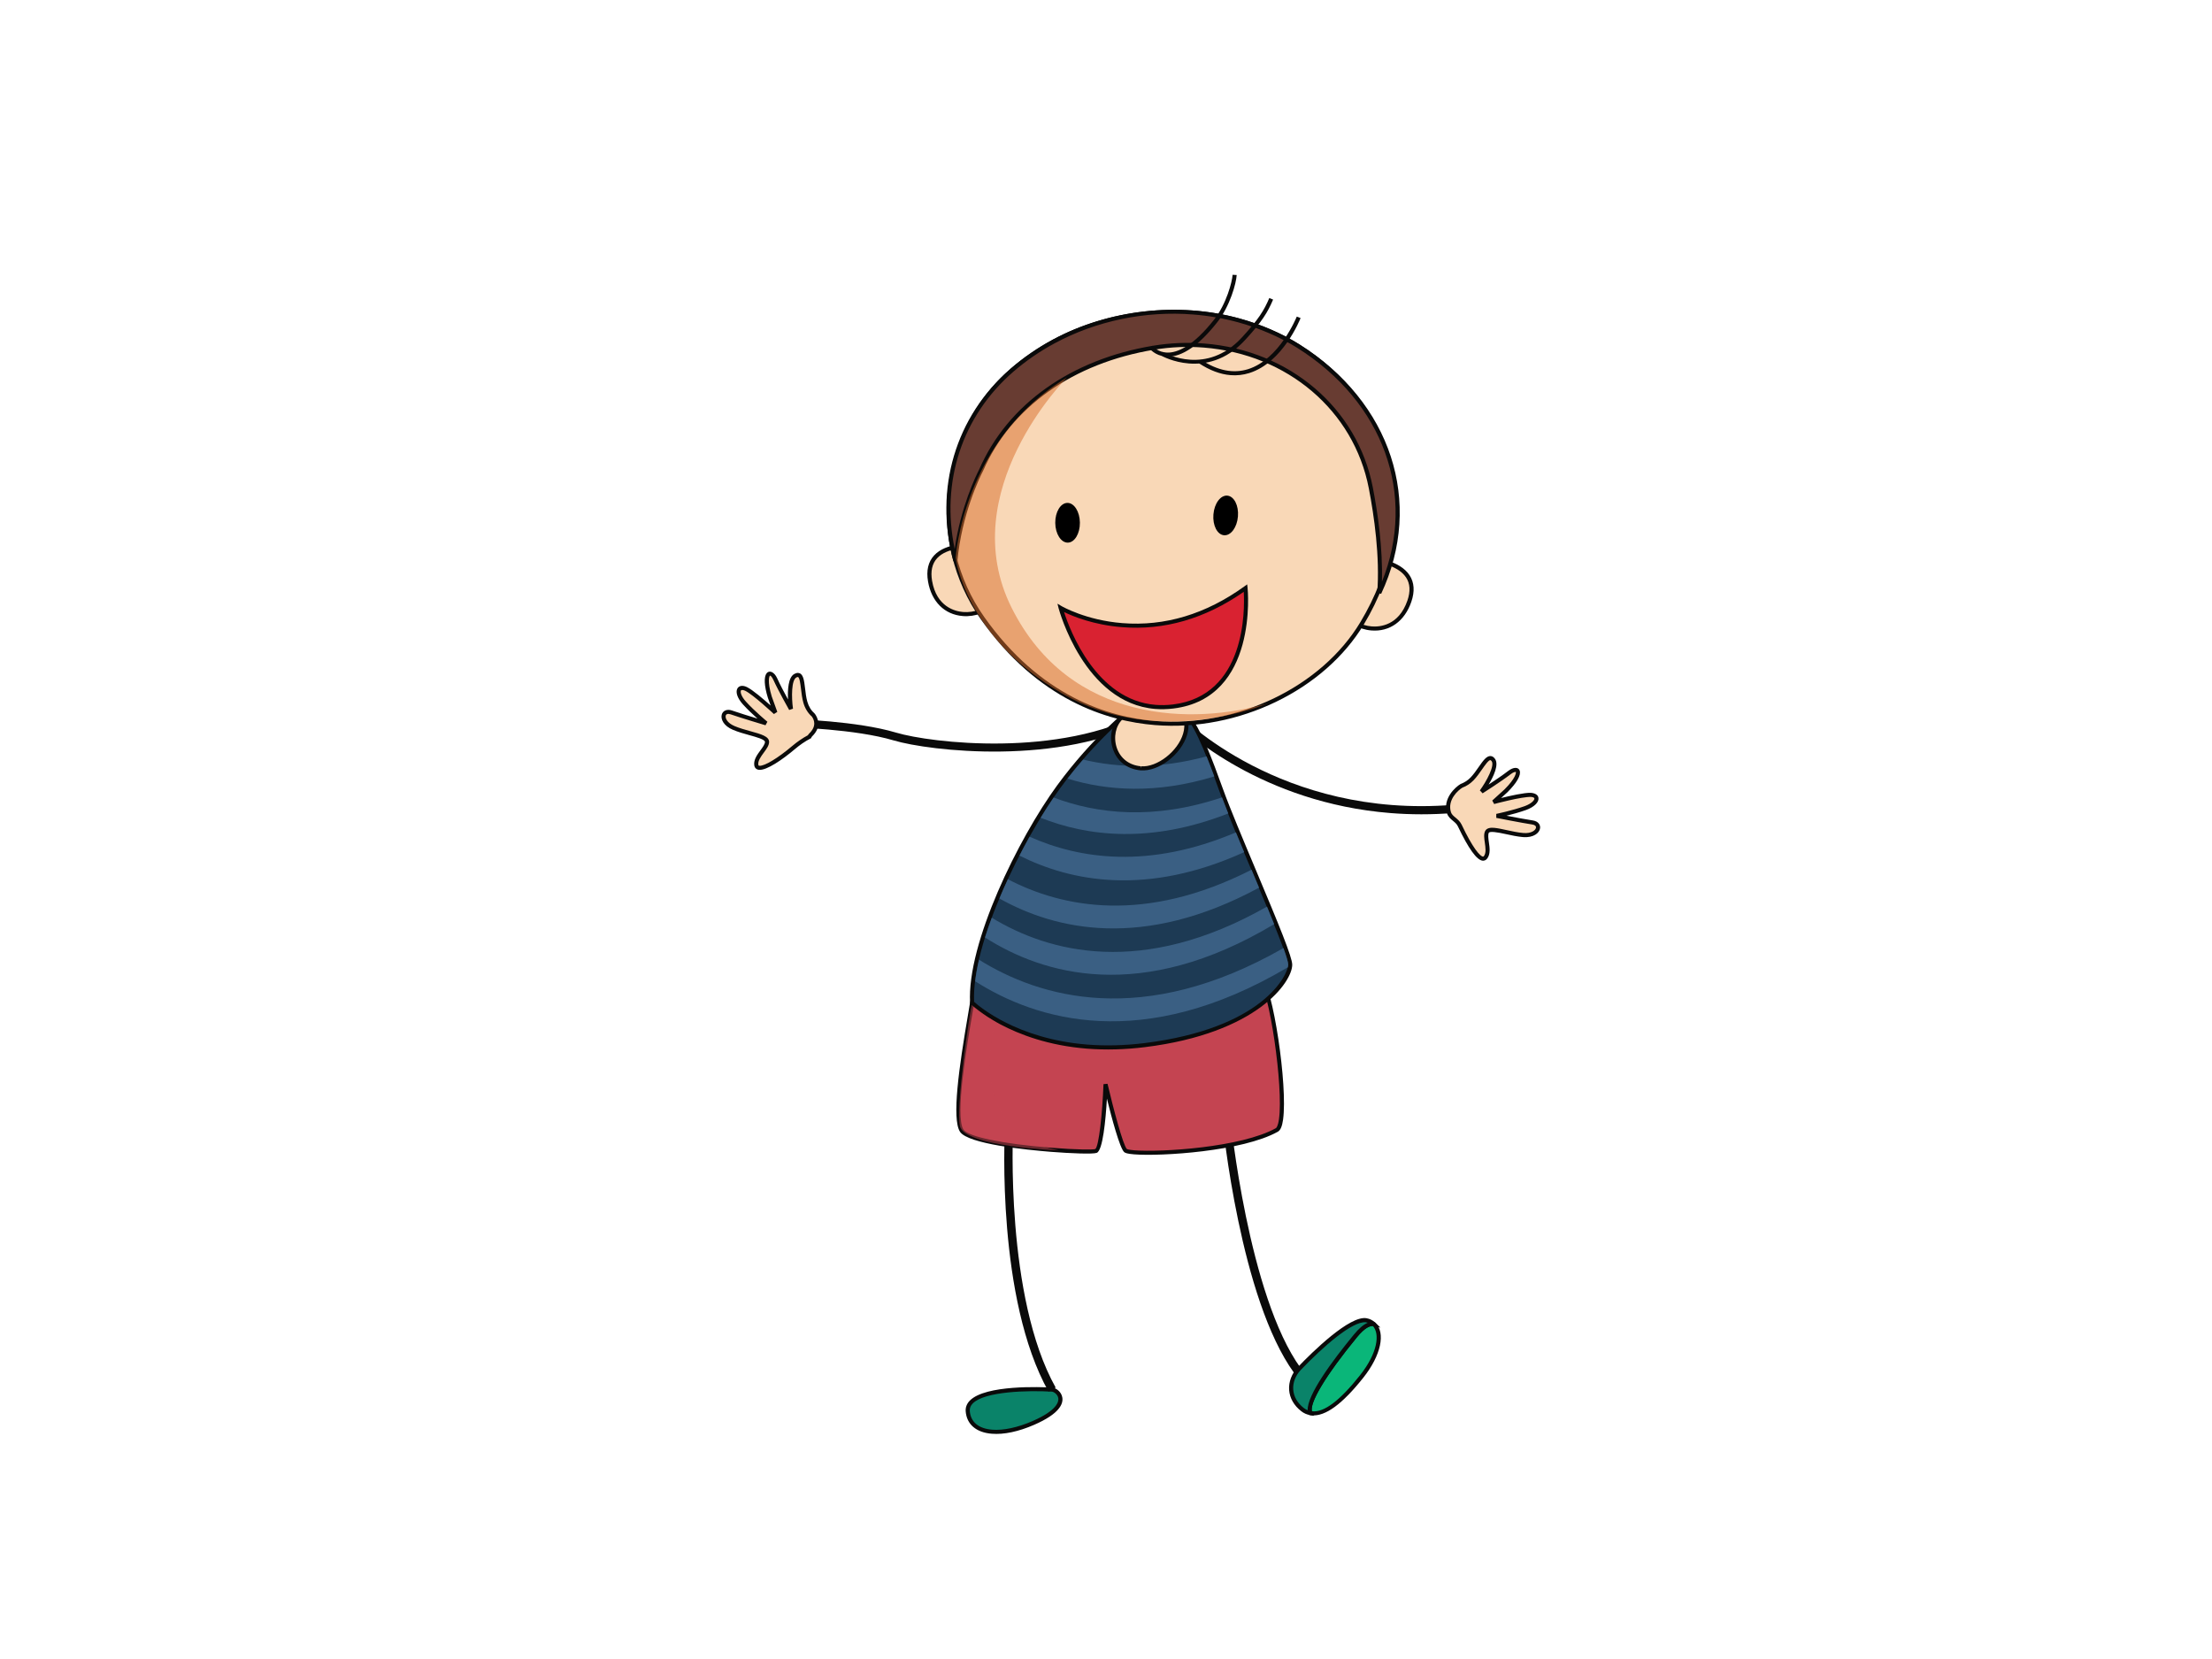 <?xml version="1.0" encoding="utf-8"?>
<!-- Generator: Adobe Illustrator 17.0.0, SVG Export Plug-In . SVG Version: 6.00 Build 0)  -->
<!DOCTYPE svg PUBLIC "-//W3C//DTD SVG 1.1//EN" "http://www.w3.org/Graphics/SVG/1.1/DTD/svg11.dtd">
<svg version="1.1" id="Layer_1" xmlns="http://www.w3.org/2000/svg" xmlns:xlink="http://www.w3.org/1999/xlink" x="0px" y="0px"
	 width="800px" height="600px" viewBox="0 0 800 600" enable-background="new 0 0 800 600" xml:space="preserve">
<g>
	<g>
		<g>
			<g>
				<path fill="#0A8369" d="M380.505,502.573c-9.189-0.525-31.135-0.349-30.509,7.812c0.632,8.159,11.082,9.744,23.73,4.233
					C388.652,508.126,382.638,502.742,380.505,502.573L380.505,502.573z"/>
			</g>
			<g>
				<path fill="#0A0A0A" d="M358.704,518.533L358.704,518.533c-5.646-0.445-9.08-3.393-9.448-8.096
					c-0.109-1.461,0.404-2.787,1.506-3.908c5.676-5.751,25.803-4.917,29.798-4.697c1.272,0.106,3.29,1.431,3.64,3.583
					c0.397,2.314-1.043,5.914-10.184,9.891C368.357,517.767,363.061,518.888,358.704,518.533L358.704,518.533z M380.451,503.306
					c-8.587-0.486-24.296-0.133-28.622,4.248c-0.819,0.823-1.169,1.73-1.091,2.775c0.307,3.947,3.17,6.348,8.081,6.74
					c4.061,0.328,9.25-0.786,14.607-3.115c9.008-3.919,9.52-7.113,9.316-8.304C382.5,504.228,381.108,503.359,380.451,503.306
					L380.451,503.306z"/>
			</g>
		</g>
		<g>
			<g>
				<g>
					<path fill="#0AB679" d="M490.2,483.149c-7.327,8.912-18.373,23.657-16.276,27.923c5.158,0.907,11.72-4.664,18.535-13.229
						c6.659-8.376,7.617-15.908,4.393-18.999C495.285,478.506,493.086,479.63,490.2,483.149z"/>
				</g>
				<g>
					<path fill="#0A0A0A" d="M474.454,511.88L474.454,511.88c-0.223-0.018-0.452-0.045-0.663-0.085l-0.379-0.066l-0.157-0.334
						c-2.236-4.543,7.671-18.12,16.372-28.704c2.844-3.476,5.369-5.019,7.382-4.567l0.355,0.196
						c3.869,3.697,2.097,11.907-4.338,19.979C485.451,507.828,479.383,512.275,474.454,511.88L474.454,511.88z M474.466,510.398
						c4.423,0.554,10.195-3.947,17.396-13.007c6.466-8.138,7.225-15.056,4.646-17.84c-1.079-0.021-2.856,0.564-5.736,4.068
						C479.793,496.979,473.647,507.111,474.466,510.398L474.466,510.398z"/>
				</g>
			</g>
			<g>
				<g>
					<path fill="#0A8369" d="M469.893,494.984c-3.917,4.101-4.29,10.536,1.175,14.818c0.88,0.693,1.844,1.1,2.856,1.271
						c-2.097-4.266,8.948-19.011,16.276-27.923c2.887-3.52,5.086-4.643,6.652-4.306c-0.729-0.678-1.639-1.154-2.766-1.359
						C487.964,476.352,473.164,491.552,469.893,494.984z"/>
				</g>
				<g>
					<path fill="#0A0A0A" d="M475.231,512.043l-1.44-0.247c-1.175-0.199-2.242-0.674-3.188-1.422
						c-2.645-2.064-4.152-4.725-4.375-7.671c-0.199-2.928,0.934-5.929,3.128-8.231c5.381-5.646,18.837-18.801,24.874-17.716
						c1.229,0.229,2.296,0.763,3.133,1.564l1.898,1.817l-2.579-0.566c-0.006-0.009-0.024-0.009-0.036-0.009
						c-1.055-0.081-2.874,0.401-5.875,4.058c-11.389,13.863-17.589,24.26-16.192,27.135L475.231,512.043L475.231,512.043z
						 M493.941,478.208c-4.887-0.389-15.293,8.671-23.513,17.276c-1.904,2-2.898,4.588-2.712,7.104
						c0.193,2.537,1.507,4.824,3.802,6.629c0.446,0.352,0.91,0.62,1.422,0.819c-0.235-5.484,8.726-17.665,16.686-27.346
						c1.838-2.247,3.525-3.684,5.05-4.296c-0.223-0.075-0.47-0.138-0.717-0.183L493.941,478.208L493.941,478.208z"/>
				</g>
			</g>
		</g>
		<g>
			<g>
				<path fill="#0A0A0A" d="M379.216,503.29c-18.777-33.491-15.92-92.394-15.782-94.877l2.965,0.145
					c-0.024,0.612-2.946,60.548,15.408,93.295L379.216,503.29L379.216,503.29z"/>
			</g>
			<g>
				<path fill="#0A0A0A" d="M468.048,496.569c-19.481-26.833-25.784-89.478-26.037-92.129l2.953-0.289
					c0.06,0.648,6.484,64.513,25.49,90.692L468.048,496.569L468.048,496.569z"/>
			</g>
		</g>
	</g>
	<g>
		<path fill="#0A0A0A" d="M502.878,294.055c-46.507-3.718-74.413-29.542-78.089-33.142l-9.623-0.768
			c-31.551,17.041-79.059,11.488-91.972,7.632c-13.817-4.137-36.878-4.751-37.113-4.754l0.072-2.946
			c0.968,0.018,23.706,0.627,37.903,4.875c12.642,3.787,59.349,9.241,90.068-7.601l0.392-0.217l11.636,0.925l0.379,0.416
			c0.368,0.374,36.691,37.664,99.083,32.603l7.303-0.563l0.229,2.935l-7.297,0.573C517.762,294.676,510.097,294.634,502.878,294.055
			L502.878,294.055z"/>
	</g>
	<g>
		<g>
			<path fill="#F9D8B7" d="M554.278,297.466c-3.676-0.555-12.98-2.387-12.98-2.387s5.875-1.211,10.389-2.841
				c4.508-1.627,5.279-4.64,1.922-4.767c-3.356-0.123-13.419,2.594-13.419,2.594l4.423-4.016c6.448-6.397,4.791-9.325,1.314-6.647
				c-3.476,2.685-10.111,6.894-10.111,6.894s6.249-8.59,4.278-11.401c-1.97-2.832-4.314,3.284-7.689,6.797
				c-1.266,1.29-2.585,2.037-3.754,2.477c-1.699,0.97-6.201,4.875-4.591,9.846c0.693,1.952,2.928,2.495,3.881,4.516
				c3.453,7.313,7.574,13.971,9.376,11.485c1.784-2.482-0.584-7.077,0.482-9.15c1.067-2.07,7.538,0.69,13.083,1.139
				C556.43,302.47,557.924,298.011,554.278,297.466z"/>
		</g>
		<g>
			<path fill="#0A0A0A" d="M536.237,311.277c-2.133-0.172-5.14-4.353-8.972-12.425c-0.386-0.838-1.061-1.392-1.772-1.983
				c-0.832-0.696-1.693-1.41-2.127-2.606c-1.778-5.441,3.067-9.674,4.899-10.732c1.41-0.528,2.591-1.302,3.597-2.347
				c1.067-1.112,2.067-2.537,2.929-3.794c1.597-2.284,2.851-4.076,4.339-3.956c0.602,0.051,1.127,0.395,1.567,1.034
				c1.476,2.1-0.525,6.324-2.314,9.28c2.205-1.449,5.146-3.441,7.08-4.932c1.928-1.474,3.67-1.425,4.146-0.136
				c0.597,1.606-1.024,4.474-4.471,7.888l-2.254,2.052c3.284-0.811,8.454-1.974,10.75-1.886c0.012,0,0.012,0,0.03,0
				c2.308,0.187,2.67,1.341,2.748,1.832c0.223,1.567-1.578,3.326-4.471,4.372c-2.319,0.829-5.007,1.564-7.092,2.076
				c3.031,0.584,7.34,1.389,9.539,1.714c1.982,0.302,2.742,1.606,2.609,2.769c-0.205,1.802-2.429,3.543-6.135,3.254l0,0
				c-2.115-0.181-4.338-0.666-6.297-1.096c-3.025-0.672-5.779-1.094-6.11-0.455c-0.362,0.705-0.169,2.082,0.018,3.402
				c0.289,1.979,0.621,4.218-0.56,5.845C537.37,311.202,536.695,311.31,536.237,311.277L536.237,311.277z M539.015,274.899
				c-0.645-0.042-2,1.901-2.995,3.33c-0.91,1.301-1.934,2.778-3.085,3.971c-1.181,1.211-2.537,2.107-4.026,2.658
				c-1.464,0.85-5.598,4.435-4.134,8.937c0.277,0.789,0.916,1.325,1.681,1.943c0.747,0.636,1.615,1.362,2.157,2.485
				c3.971,8.415,6.659,11.5,7.737,11.588c0.072,0,0.186,0.012,0.349-0.22c0.832-1.142,0.566-2.992,0.313-4.785
				c-0.235-1.618-0.458-3.143,0.12-4.276c0.627-1.193,2.145-1.217,3.248-1.13c1.259,0.102,2.826,0.446,4.513,0.814
				c1.904,0.419,4.068,0.895,6.05,1.055l0,0c2.953,0.238,4.465-1.019,4.574-1.941c0.072-0.575-0.44-1.006-1.368-1.138
				c-3.633-0.552-12.913-2.371-13.004-2.39v-1.449c0.06-0.006,5.869-1.22,10.28-2.799c2.525-0.919,3.592-2.211,3.507-2.793
				c-0.036-0.271-0.494-0.485-1.169-0.539c-3.374-0.133-13.287,2.534-13.383,2.564l-0.693-1.257l4.429-4.025
				c4.145-4.119,4.248-6.14,4.097-6.339c-0.488,0.03-0.994,0.172-1.832,0.819c-3.465,2.676-10.105,6.891-10.171,6.932l-1-1.048
				c2.465-3.399,5.411-8.915,4.279-10.558C539.31,275.065,539.135,274.914,539.015,274.899L539.015,274.899z"/>
		</g>
	</g>
	<g>
		<g>
			<path fill="#F9D8B7" d="M294.216,258.705c-1.094-0.955-2.308-2.464-2.959-4.757c-1.323-4.679-0.497-11.169-3.573-9.599
				c-3.082,1.573-1.624,12.066-1.624,12.066s-3.86-6.809-5.658-10.801c-1.808-3.985-4.646-2.175-1.997,6.478l2.007,5.622
				c0,0-7.596-7.116-10.617-8.569c-3.019-1.443-3.773,1.564-0.561,5.104c3.212,3.549,7.834,7.351,7.834,7.351
				s-9.087-2.718-12.582-3.941c-3.486-1.226-4.272,3.417,0.837,5.598c5.122,2.178,12.121,2.775,12.085,5.095
				c-0.036,2.326-4.308,5.273-3.889,8.307c0.413,3.025,7.273-1.034,13.461-6.276c2.157-1.829,4.109-3.067,5.761-3.929
				c0.093-0.214,0.202-0.413,0.413-0.615C296.463,262.67,295.038,259.829,294.216,258.705z"/>
		</g>
		<g>
			<path fill="#0A0A0A" d="M274.565,278.427L274.565,278.427c-1-0.087-1.645-0.696-1.781-1.678
				c-0.268-1.973,1.072-3.811,2.263-5.423c0.792-1.082,1.603-2.19,1.612-2.985c0.019-0.901-3.094-1.769-5.606-2.456
				c-1.926-0.536-4.11-1.142-6.011-1.958c-3.347-1.413-4.426-3.811-4.019-5.432c0.364-1.482,1.928-2.163,3.712-1.533
				c2.088,0.738,6.258,2.025,9.214,2.928c-1.585-1.416-3.588-3.296-5.266-5.146c-1.928-2.136-2.712-4.311-2.037-5.667
				c0.545-1.094,1.895-1.356,3.477-0.594c2.066,0.994,6.083,4.432,8.595,6.683l-1.012-2.826c-1.332-4.338-1.483-7.569-0.428-8.87
				c0.968-1.187,2.745-0.504,3.808,1.85c0.988,2.211,2.648,5.336,3.911,7.644c-0.168-3.435,0.054-8.096,2.353-9.262
				c0.467-0.247,0.904-0.355,1.325-0.32c1.85,0.142,2.139,2.57,2.501,5.644c0.175,1.525,0.373,3.245,0.795,4.721
				c0.497,1.772,1.422,3.254,2.733,4.402c0.81,1.091,2.817,4.525-1.04,8.225c-0.102,0.099-0.168,0.205-0.223,0.338l-0.091,0.262
				l-0.259,0.135c-1.916,0.998-3.808,2.296-5.628,3.836C283.022,274.71,277.304,278.641,274.565,278.427L274.565,278.427z
				 M263.553,258.199c-0.413-0.033-0.949,0.054-1.087,0.654c-0.217,0.834,0.461,2.57,3.148,3.721
				c1.826,0.783,3.959,1.368,5.842,1.889c3.754,1.04,6.737,1.853,6.701,3.899c-0.024,1.262-0.949,2.516-1.916,3.832
				c-1.067,1.461-2.173,2.967-1.986,4.356c0.039,0.299,0.123,0.377,0.428,0.401c1.829,0.147,6.686-2.784,11.814-7.135
				c1.826-1.543,3.742-2.859,5.682-3.902c0.117-0.208,0.259-0.404,0.446-0.587c2.817-2.712,1.826-5.038,0.985-6.189
				c-1.398-1.205-2.495-2.97-3.061-4.992c-0.455-1.588-0.663-3.375-0.85-4.954c-0.214-1.807-0.515-4.293-1.142-4.348
				c-0.072-0.006-0.244,0.012-0.534,0.16c-1.804,0.916-1.804,7.171-1.226,11.31l-1.377,0.461c-0.039-0.063-3.902-6.894-5.701-10.861
				c-0.521-1.16-1.045-1.567-1.226-1.579c-0.229,0.102-1.093,1.931,0.618,7.538l2.01,5.589l-1.22,0.783
				c-0.078-0.069-7.541-7.05-10.431-8.436c-0.922-0.449-1.437-0.205-1.491-0.09c-0.262,0.512,0.009,2.052,1.811,4.037
				c3.14,3.465,7.701,7.24,7.752,7.273l-0.687,1.274c-0.096-0.027-9.147-2.738-12.609-3.953
				C263.993,258.265,263.761,258.217,263.553,258.199L263.553,258.199z"/>
		</g>
	</g>
	<g>
		<g>
			<path fill="#C44451" d="M377.239,352.373c-3.784,0.681-24.194,1.277-25.664,10.277c-1.453,9.006-7.496,40.557-3.736,46.281
				c3.754,5.725,45.977,8.349,48.556,7.321c2.567-1.03,3.435-24.127,3.435-24.127s5.17,22.103,7.243,23.997
				c2.079,1.892,39.879,0.82,54.721-7.466c5.031-2.805-1.362-50.632-6.207-55.453C450.779,348.384,377.239,352.373,377.239,352.373z
				"/>
		</g>
		<g>
			<path fill="#0A0A0A" d="M380.029,416.573c-8.912-0.717-29.918-2.841-32.817-7.234c-3.061-4.673-0.379-23.383,2.977-42.91
				c0.259-1.543,0.488-2.865,0.65-3.902c1.35-8.192,16.372-9.792,23.592-10.551c1.187-0.13,2.115-0.226,2.675-0.326
				c0.584-0.039,49.388-2.655,69.827-1.024c6.953,0.554,8.574,1.446,9.201,2.058c4.248,4.255,9.629,39.897,7.906,52.253
				c-0.349,2.449-0.946,3.841-1.892,4.366c-12.751,7.126-42.247,8.963-52.021,8.183l0,0c-2.561-0.205-3.23-0.528-3.561-0.823
				c-1.603-1.461-4.525-12.404-6.237-19.325c-0.464,7.918-1.488,18.732-3.663,19.602
				C395.353,417.464,387.302,417.148,380.029,416.573L380.029,416.573z M446.813,352.096c-20.337-1.621-69.05,0.985-69.532,1.015
				c-0.494,0.094-1.464,0.199-2.7,0.329c-6.309,0.666-21.109,2.236-22.272,9.328c-0.157,1.034-0.392,2.356-0.651,3.911
				c-1.91,11.082-6.363,37.023-3.206,41.855c1.705,2.585,14.149,5.164,31.69,6.568c9.256,0.738,15.221,0.747,15.975,0.47
				c1.32-0.901,2.573-12.886,2.977-23.471l1.459-0.139c1.982,8.457,5.622,22.353,7.014,23.619l0,0c0.018,0,0.452,0.259,2.681,0.442
				c9.647,0.768,38.68-1.024,51.184-8.005c0.168-0.099,0.759-0.618,1.133-3.281c1.651-11.771-3.525-47.053-7.496-51.017
				C454.755,353.407,453.315,352.615,446.813,352.096L446.813,352.096z"/>
		</g>
	</g>
	<g>
		<g>
			<path fill="#1D3A54" d="M408.941,256.692c0,0-13.052,10.045-26.068,27.86c-13.015,17.815-32.497,56.191-31.298,78.098
				c0,0,20.68,20.503,62.433,15.33c41.741-5.17,52.599-24.272,52.618-29.078c0.012-4.796-18.879-46.215-25.037-63.364
				C429.887,253.001,426.513,251.073,408.941,256.692z"/>
		</g>
		<g>
			<path fill="#0A0A0A" d="M393.033,379.252L393.033,379.252c-27.695-2.215-41.838-15.948-41.976-16.083l-0.217-0.193v-0.296
				c-1.181-21.557,17.505-59.475,31.437-78.562c12.926-17.692,26.062-27.909,26.189-28.011c5.58-1.826,9.581-2.829,13.004-2.561
				c8.28,0.66,12.461,8.508,20.814,31.75c2.567,7.134,7.4,18.599,12.058,29.681c8.11,19.285,13.022,31.187,13.015,33.934
				c-0.018,6.198-12.678,24.775-53.268,29.801C406.868,379.61,399.782,379.791,393.033,379.252L393.033,379.252z M352.298,362.313
				c1.814,1.651,15.517,13.447,40.861,15.466l0,0c6.647,0.536,13.637,0.352,20.759-0.528c42.862-5.315,51.948-24.748,51.961-28.348
				c0-2.645-6.562-18.252-12.907-33.35c-4.676-11.099-9.503-22.591-12.082-29.764c-11.576-32.19-14.438-33.928-31.738-28.397l0,0
				c0.072,0.006-12.889,10.105-25.676,27.596C369.731,303.805,351.328,341.045,352.298,362.313L352.298,362.313z"/>
		</g>
	</g>
	<g>
		<g>
			<path fill="#3A5F83" d="M449.971,308.189c-1.018-2.444-2.018-4.845-2.982-7.153c-31.503,13.389-56.625,9.62-74.63,1.567
				c-1.229,2.211-2.447,4.498-3.657,6.833C387.441,318.863,414.852,324.148,449.971,308.189z"/>
		</g>
		<g>
			<path fill="#3A5F83" d="M444.222,294.194c-0.837-2.094-1.603-4.05-2.26-5.809c-24.773,8.307-45.206,5.977-60.891,0.051
				c-1.524,2.218-3.109,4.685-4.718,7.315C393.383,302.519,416.19,305.161,444.222,294.194z"/>
		</g>
		<g>
			<path fill="#3A5F83" d="M439.179,280.799c-0.988-2.666-1.916-5.074-2.814-7.249c-17.162,4.649-32.088,4.182-44.633,1.16
				c-1.838,2.112-3.736,4.402-5.658,6.881C400.391,286.008,418.179,287.234,439.179,280.799z"/>
		</g>
		<g>
			<path fill="#3A5F83" d="M455.358,321.03c-0.886-2.142-1.808-4.314-2.712-6.487c-38.601,19.668-68.387,13.742-88.134,3.447
				c-1.072,2.299-2.085,4.625-3.067,6.963C381.705,336.312,413.503,343.681,455.358,321.03z"/>
		</g>
		<g>
			<path fill="#3A5F83" d="M465.897,348.836c0.006-0.877-0.632-2.998-1.717-5.962c-50.864,29.134-88.381,17.797-110.11,4.217
				c-0.615,2.709-1.097,5.312-1.38,7.801c21.94,13.968,60.506,26.053,113.075-5.062C465.855,349.454,465.897,349.12,465.897,348.836
				z"/>
		</g>
		<g>
			<path fill="#3A5F83" d="M460.83,334.22c-0.813-2-1.681-4.127-2.603-6.342c-45.229,25.721-79.005,16.499-99.534,4.034
				c-0.892,2.404-1.717,4.785-2.453,7.134C377.046,352.364,412.599,363.109,460.83,334.22z"/>
		</g>
	</g>
	<g>
		<g>
			<path fill="#F9D8B7" d="M406.663,254.767c0,0,4.405-0.383-1.115,4.77c-5.532,5.146-3.399,17.318,6.912,18.318
				c10.305,1.009,24.561-16.305,11.166-23.389C410.237,247.37,404.675,251.757,406.663,254.767z"/>
		</g>
		<g>
			<path fill="#0A0A0A" d="M412.557,278.608L412.557,278.608l-0.175-0.012c-4.76-0.473-8.376-3.266-9.865-7.659
				c-1.5-4.345-0.482-9.142,2.519-11.937c2.73-2.552,2.549-3.338,2.537-3.341c-0.012-0.021-0.151-0.123-0.537-0.157
				c-0.162-0.012-0.289,0-0.307,0l-0.452,0.033l-0.235-0.365c-0.651-0.982-0.693-2.094-0.109-3.061
				c0.952-1.609,3.411-2.416,6.562-2.163c3.278,0.265,7.14,1.557,11.491,3.866c4.935,2.615,6.839,6.851,5.351,11.919
				C427.217,272.868,419.07,279.123,412.557,278.608L412.557,278.608z M407.169,254.035c1.259,0.099,1.681,0.753,1.814,1.136
				c0.397,1.136-0.518,2.639-2.928,4.896c-2.585,2.416-3.441,6.593-2.146,10.404c1.314,3.82,4.447,6.246,8.623,6.652l0.078,0.75
				l0.066-0.739c5.791,0.464,13.335-5.393,15.221-11.816c0.91-3.061,0.837-7.318-4.622-10.211c-4.11-2.175-7.87-3.45-10.901-3.687
				c-3.031-0.251-4.658,0.587-5.164,1.446c-0.265,0.437-0.235,0.838-0.102,1.169C407.127,254.035,407.152,254.035,407.169,254.035
				L407.169,254.035z"/>
		</g>
	</g>
	<g>
		<g>
			<path fill="#F9D8B7" d="M352.666,197.483c0,0-18.837-1.95-16.294,12.708c2.53,14.661,17.86,13.944,22.826,7.732
				C364.169,211.712,352.666,197.483,352.666,197.483z"/>
		</g>
		<g>
			<path fill="#0A0A0A" d="M348.207,222.803L348.207,222.803c-6.61-0.528-11.31-5.2-12.57-12.486
				c-0.681-3.938,0.048-7.11,2.193-9.436c4.333-4.715,13.01-4.278,14.703-4.145l0.32,0.027l0.392,0.259
				c0.488,0.6,11.823,14.77,6.538,21.359C357.372,221.384,352.726,223.165,348.207,222.803L348.207,222.803z M352.28,198.197
				c-1.904-0.121-9.647-0.347-13.353,3.679c-1.814,1.97-2.423,4.727-1.826,8.195c1.639,9.488,8.394,11.036,11.214,11.268
				c4.05,0.319,8.196-1.238,10.292-3.872C362.825,212.203,353.744,200.091,352.28,198.197L352.28,198.197z"/>
		</g>
	</g>
	<g>
		<g>
			<path fill="#F9D8B7" d="M495.671,202.321c0,0,18.903,1.058,14.04,15.128c-4.869,14.074-19.879,10.934-23.784,4.013
				C482.023,214.535,495.671,202.321,495.671,202.321z"/>
		</g>
		<g>
			<path fill="#0A0A0A" d="M496.002,228.018c-4.525-0.359-8.834-2.85-10.732-6.198c-4.146-7.348,9.328-19.533,9.906-20.045
				l0.223-0.211l0.307,0.021c0.012,0,0.012,0,0.024,0c1.94,0.154,10.515,1.112,14.04,6.438c1.741,2.64,1.946,5.882,0.644,9.668
				C507.994,224.686,502.613,228.545,496.002,228.018L496.002,228.018z M495.936,203.084c-1.747,1.627-12.667,12.16-9.358,18.02
				c1.663,2.938,5.489,5.125,9.539,5.45c2.832,0.22,9.744-0.235,12.889-9.343c1.151-3.329,0.988-6.143-0.488-8.373
				C505.427,204.144,497.394,203.213,495.936,203.084L495.936,203.084z"/>
		</g>
	</g>
	<g>
		<g>
			<path fill="#F9D8B7" d="M381.21,123.443c20.193-10.852,44.645-13.666,66.862-7.559c7.364,2.016,15.016,5.24,21.482,9.295
				c34.642,21.762,46.007,62.027,23.103,100.198c-22.838,38.02-94.509,58.692-137.299-1.799
				c-19.445-27.472-15.878-66.682,10.6-89.644C370.653,129.866,375.775,126.369,381.21,123.443z"/>
		</g>
		<g>
			<path fill="#0A0A0A" d="M417.739,262.236c-17.385-1.392-42.41-9.144-62.994-38.237c-19.993-28.258-15.281-68.064,10.726-90.619
				c4.658-4.043,9.84-7.602,15.372-10.59c20.163-10.817,45.374-13.682,67.423-7.614c7.719,2.115,15.414,5.444,21.687,9.382
				c35.963,22.591,45.55,64.193,23.339,101.198C478.937,249.639,447.874,264.631,417.739,262.236L417.739,262.236z M431.538,113.738
				c-17.246-1.377-34.986,2.305-49.978,10.352c-5.447,2.932-10.527,6.427-15.113,10.395c-25.447,22.069-30.045,61.023-10.485,88.67
				c20.247,28.614,44.832,36.242,61.892,37.607c29.598,2.357,60.084-12.344,74.148-35.763c22.139-36.842,12.956-76.715-22.838-99.2
				c-6.153-3.857-13.715-7.123-21.289-9.211C442.59,115.136,437.094,114.172,431.538,113.738L431.538,113.738z"/>
		</g>
	</g>
	<g>
		<g>
			<path fill="#683C32" d="M469.537,125.178c-6.472-4.055-14.118-7.279-21.476-9.295c-22.223-6.11-46.676-3.293-66.869,7.559
				c-5.436,2.92-10.551,6.423-15.245,10.491c-20.524,17.801-26.984,44.254-20.428,68.875c1.706-18.433,9.256-32.657,9.364-32.874
				c11.027-25.254,35.829-39.81,62.385-44.184c35.763-5.9,71.491,14.42,78.493,50.662c2.314,11.934,4.001,25.92,3.067,38.056
				C514.719,180.547,500.805,144.81,469.537,125.178z"/>
		</g>
		<g>
			<path fill="#0A0A0A" d="M344.802,202.996c-7.008-26.303,0.723-52.325,20.657-69.616c4.657-4.047,9.834-7.611,15.384-10.59
				c20.138-10.817,45.35-13.682,67.417-7.614c7.707,2.115,15.402,5.438,21.687,9.382c33.19,20.846,45.061,57.107,29.556,90.222
				l-1.41-0.368c1-13.073-1.109-27.806-3.055-37.855c-5.411-28.005-29.364-48.439-59.595-50.846
				c-5.99-0.485-12.064-0.223-18.036,0.762c-29.268,4.827-51.804,20.772-61.837,43.76c-1.338,2.606-7.761,15.866-9.316,32.639
				L344.802,202.996L344.802,202.996z M431.52,113.738c-17.24-1.377-34.992,2.296-49.966,10.352
				c-5.453,2.932-10.551,6.427-15.119,10.395c-18.482,16.025-26.231,39.728-21.163,64.07c2.145-15.037,7.713-26.559,8.912-28.87
				c10.268-23.495,33.203-39.753,62.964-44.67c6.104-0.997,12.299-1.266,18.415-0.777c30.9,2.468,55.384,23.377,60.933,52.036
				c1.765,9.108,3.652,22.019,3.29,34.142c12.624-31.379,0.651-64.964-30.636-84.617c-6.152-3.857-13.714-7.132-21.289-9.211
				C442.577,115.136,437.076,114.172,431.52,113.738L431.52,113.738z"/>
		</g>
	</g>
	<g>
		<g>
			<path fill="#D92231" d="M383.609,219.871c0,0,31.268,18.439,66.862-7.192c0,0,4.26,39.129-26.188,42.832
				C393.828,259.208,383.609,219.871,383.609,219.871z"/>
		</g>
		<g>
			<path fill="#0A0A0A" d="M417.823,256.397c-25.725-2.055-34.841-35.998-34.944-36.339l-0.434-1.726l1.543,0.906
				c0.096,0.054,8.755,5.077,21.892,6.119c15.36,1.23,30.22-3.239,44.145-13.269l1.037-0.744l0.139,1.262
				c0.042,0.392,3.995,39.894-26.821,43.633C422.156,256.514,419.95,256.563,417.823,256.397L417.823,256.397z M384.826,221.342
				c2.176,6.755,11.672,31.87,33.118,33.581c2.019,0.163,4.128,0.112,6.255-0.141c26.297-3.2,26.007-34.025,25.622-40.741
				c-13.919,9.705-28.737,14.013-44.055,12.784C395.455,225.999,387.953,222.875,384.826,221.342L384.826,221.342z"/>
		</g>
	</g>
	<g>
		<path d="M447.717,186.771c-0.313,3.956-2.561,7.002-5.02,6.806c-2.446-0.189-4.176-3.567-3.85-7.514
			c0.313-3.956,2.561-7.005,5.007-6.815C446.314,179.453,448.043,182.815,447.717,186.771z"/>
	</g>
	<g>
		<path d="M390.556,189.016c0.043,3.971-1.922,7.213-4.38,7.234c-2.453,0.025-4.49-3.175-4.525-7.144
			c-0.036-3.968,1.922-7.203,4.387-7.225C388.49,181.854,390.52,185.054,390.556,189.016z"/>
	</g>
	<g>
		<g>
			<path fill="#0A0A0A" d="M421.601,128.965c-3.923-0.319-5.9-2.949-5.99-3.064l1.199-0.862c0.072,0.094,1.856,2.44,5.453,2.483
				c3.351,0.042,8.99-1.979,16.818-11.907c4.471-5.661,6.574-13.796,6.7-16.228l1.483,0.075c-0.151,2.959-2.429,11.259-7.014,17.065
				c-6.599,8.367-12.661,12.561-18.048,12.464C421.993,128.99,421.794,128.981,421.601,128.965L421.601,128.965z"/>
		</g>
		<g>
			<path fill="#0A0A0A" d="M429.947,131.451c-5.604-0.449-9.563-2.615-9.635-2.658l0.729-1.28
				c0.626,0.344,15.348,8.376,28.105-5.465c6.086-6.602,8.044-9.865,9.918-14.266l1.368,0.563
				c-1.941,4.574-3.953,7.936-10.184,14.691C443.337,130.535,435.744,131.909,429.947,131.451L429.947,131.451z"/>
		</g>
		<g>
			<path fill="#0A0A0A" d="M445.06,135.678c-3.736-0.298-7.575-1.741-11.492-4.326l0.826-1.227c5.93,3.92,11.63,5.053,16.975,3.393
				c11.413-3.57,17.565-18.861,17.631-19.02l1.374,0.539c-0.259,0.657-6.466,16.098-18.548,19.882
				C449.615,135.609,447.35,135.859,445.06,135.678L445.06,135.678z"/>
		</g>
	</g>
	<g opacity="0.5">
		<path fill="#D76B2A" d="M385.85,136.57c0,0-41.108,41.183-19.957,83.289c21.139,42.105,66.037,42.332,92.496,34.537
			c0,0-39.053,16.9-74.274-3.613c-35.227-20.509-38.487-49.068-38.487-49.068S348.255,159.095,385.85,136.57z"/>
	</g>
	<g opacity="0.51">
		<path fill="#C44451" d="M359.903,369.462c0,0-12.1,39.964,23.109,46.595c0,0-34.426-1.271-35.848-8.843
			c-1.428-7.572,3.435-40.343,4.272-43.72C351.437,363.494,356.872,367.935,359.903,369.462z"/>
	</g>
</g>
</svg>
